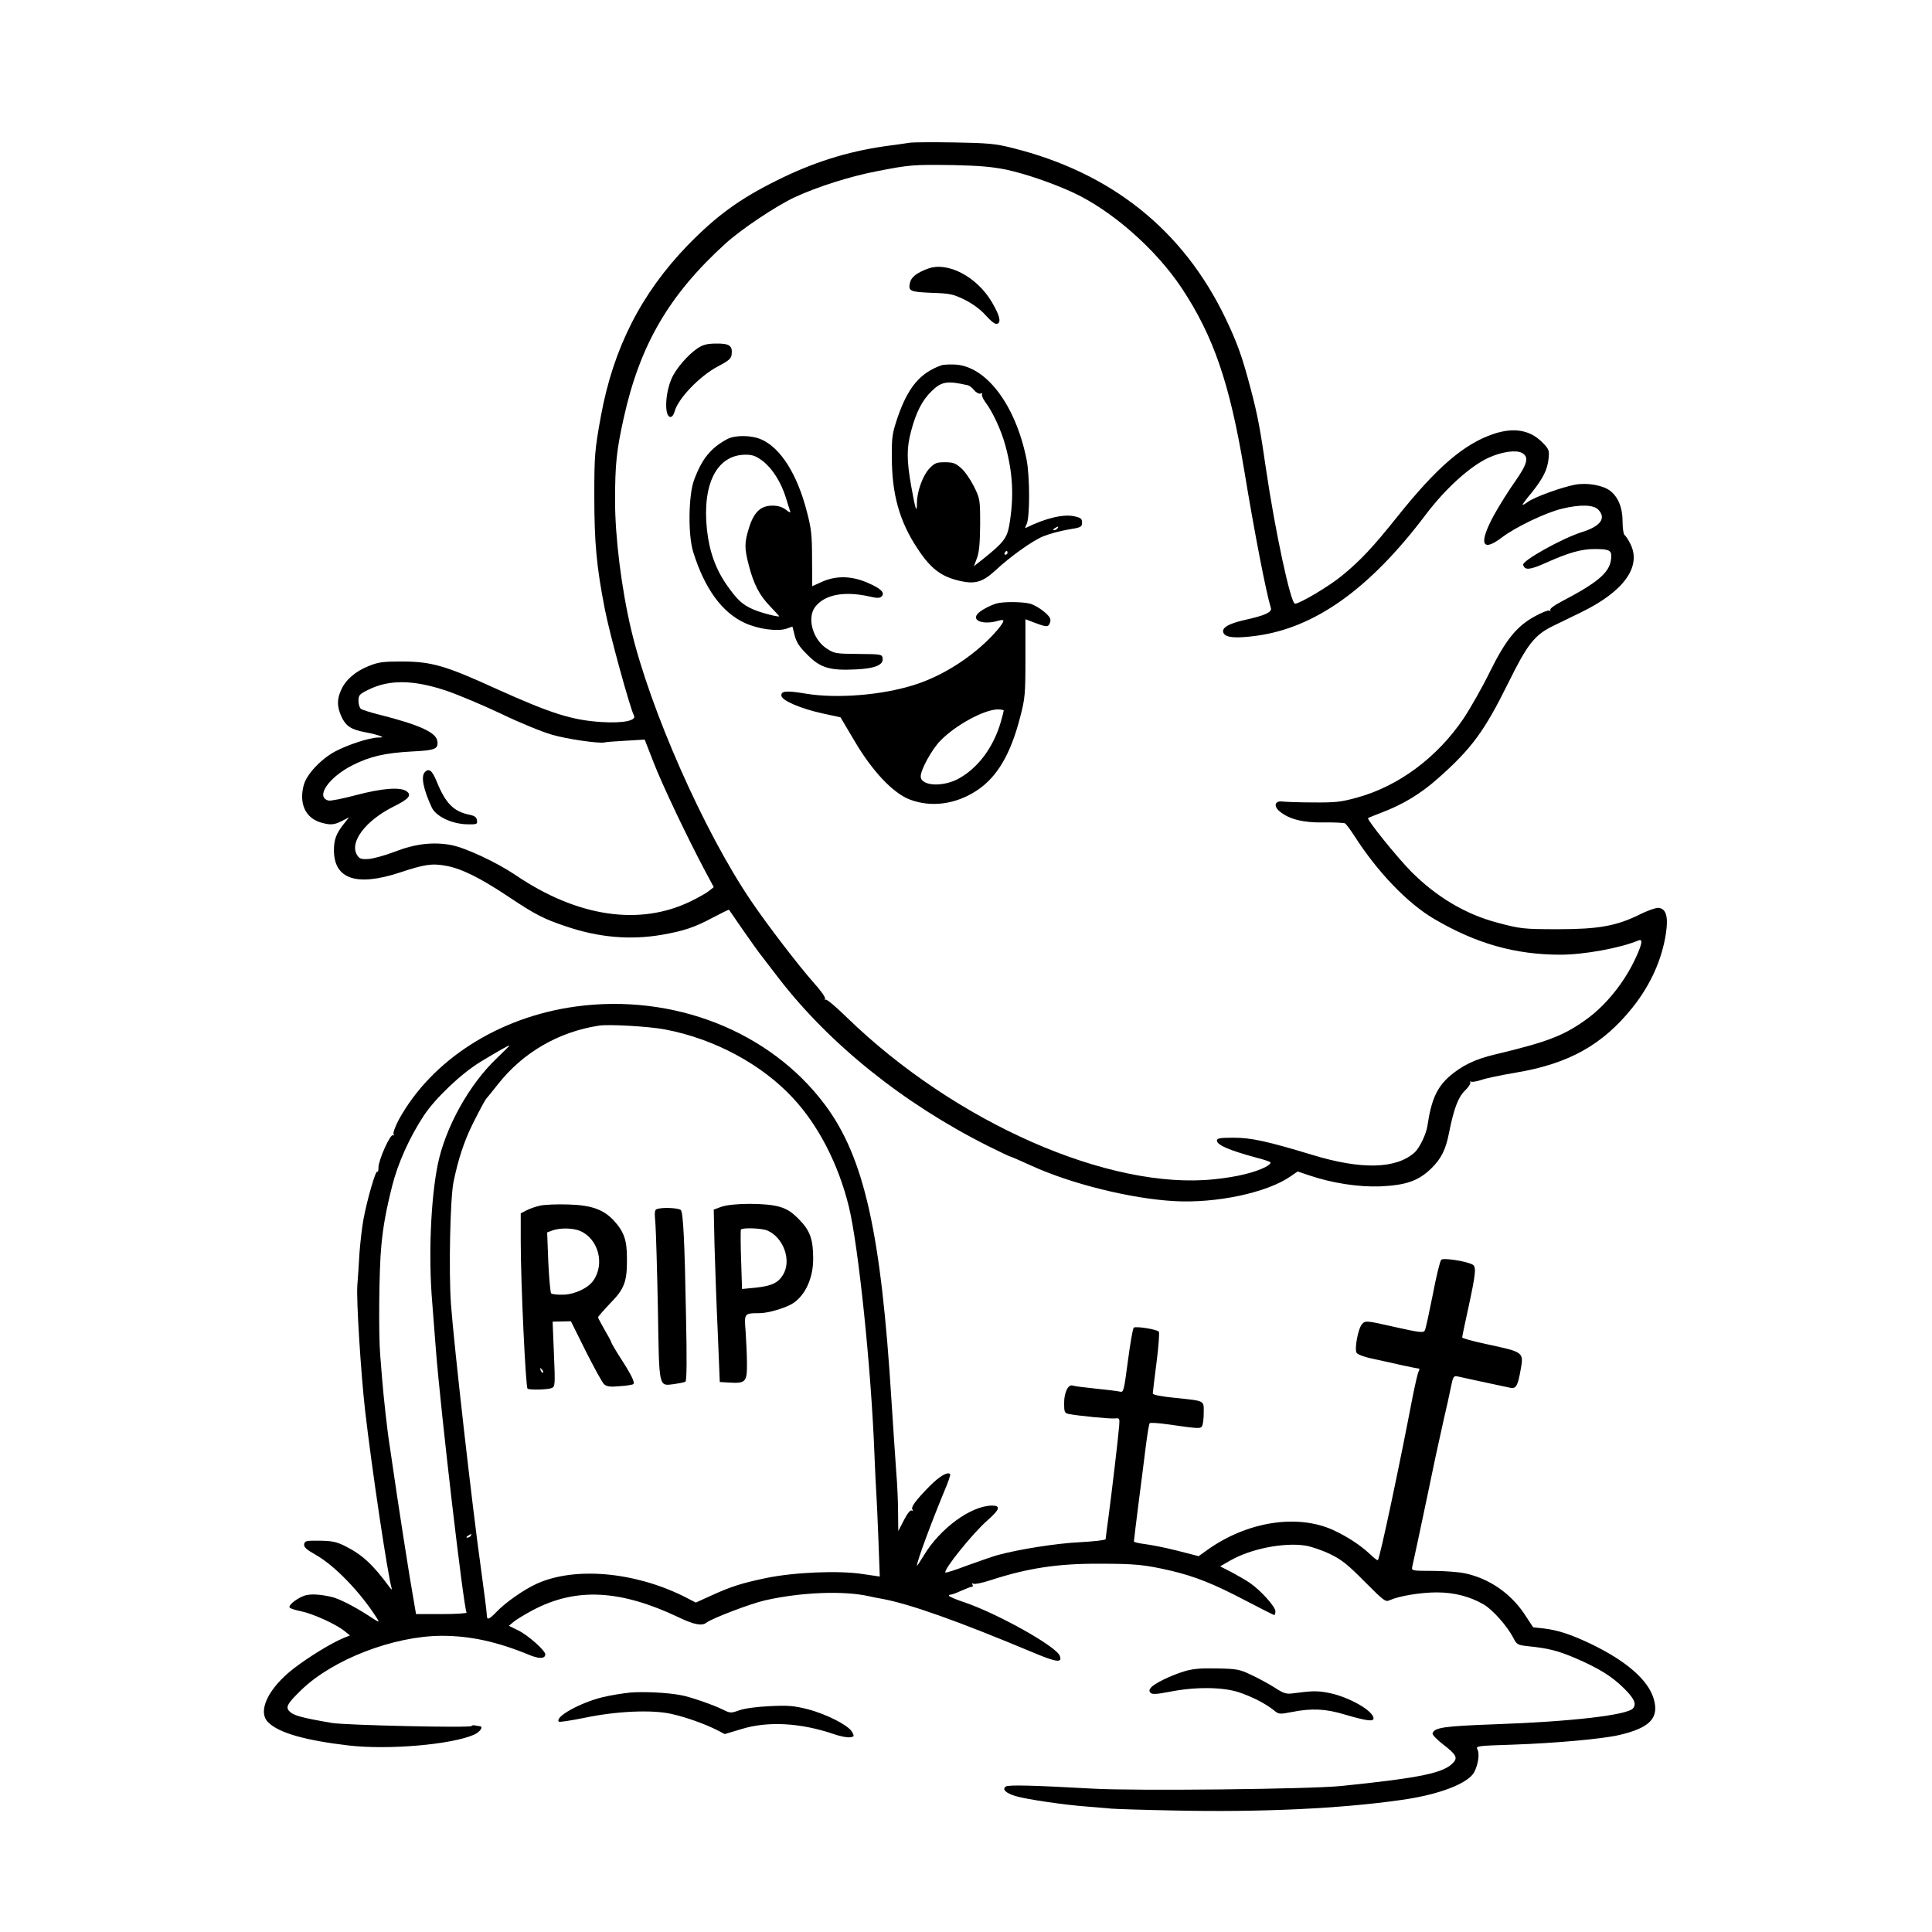 <?xml version="1.0" standalone="no"?>
<!DOCTYPE svg PUBLIC "-//W3C//DTD SVG 20010904//EN"
 "http://www.w3.org/TR/2001/REC-SVG-20010904/DTD/svg10.dtd">
<svg version="1.0" xmlns="http://www.w3.org/2000/svg"
 width="1024pt" height="1024pt" viewBox="0 0 1024 1024"
 preserveAspectRatio="xMidYMid meet">
<g transform="translate(0,1024) scale(0.1,-0.1)"
fill="#000000" stroke="none">
<path d="M4825 9484 c-16 -3 -77 -11 -135 -19 -202 -29 -385 -87 -578 -184
-196 -98 -316 -186 -468 -342 -246 -255 -393 -544 -459 -904 -33 -181 -35
-211 -35 -423 0 -246 11 -372 56 -602 25 -129 134 -526 154 -562 15 -27 -55
-42 -171 -35 -157 10 -265 44 -556 175 -271 124 -345 145 -498 146 -103 0
-128 -3 -178 -23 -72 -28 -124 -73 -148 -126 -24 -51 -23 -89 0 -142 24 -52
52 -70 127 -84 32 -6 68 -15 79 -20 17 -6 15 -8 -11 -8 -46 -1 -160 -38 -226
-73 -76 -40 -153 -122 -168 -179 -26 -97 8 -173 89 -198 52 -15 71 -14 114 8
l37 19 -30 -38 c-38 -48 -50 -81 -50 -136 0 -153 119 -194 348 -119 133 44
171 50 247 36 82 -15 180 -64 326 -161 148 -99 192 -121 312 -161 172 -58 336
-72 503 -44 119 21 174 39 273 92 46 24 84 43 85 41 1 -2 33 -48 71 -103 38
-55 85 -121 105 -146 19 -25 58 -75 86 -112 271 -352 664 -667 1111 -891 62
-31 115 -56 118 -56 3 0 54 -22 113 -49 210 -96 526 -174 754 -187 223 -13
493 44 618 131 l38 26 59 -20 c124 -42 261 -63 378 -59 137 6 203 29 271 95
53 52 77 100 94 188 25 126 48 189 84 224 20 19 32 39 29 44 -3 6 -2 7 4 4 5
-3 29 1 54 9 24 9 107 26 184 39 280 47 459 147 617 344 96 120 157 255 178
395 13 87 1 129 -38 134 -13 2 -60 -14 -105 -37 -121 -59 -217 -76 -427 -76
-186 0 -201 2 -325 35 -169 45 -321 136 -455 270 -76 77 -237 277 -229 284 2
2 36 15 74 30 110 42 204 98 295 179 179 158 247 250 374 507 101 205 139 254
237 302 29 14 98 48 152 74 225 110 319 242 258 362 -11 22 -25 43 -31 47 -5
3 -10 35 -10 71 0 73 -23 129 -65 162 -38 30 -123 45 -187 33 -70 -13 -216
-66 -250 -91 -16 -12 -28 -18 -28 -15 0 3 22 33 50 66 60 76 82 120 88 180 4
43 2 49 -35 86 -64 64 -150 79 -257 43 -157 -53 -301 -177 -511 -440 -128
-160 -194 -231 -292 -311 -66 -55 -223 -148 -249 -149 -23 0 -106 387 -154
715 -30 207 -44 284 -80 420 -45 172 -71 245 -134 377 -225 469 -605 773
-1131 904 -87 22 -127 26 -305 29 -113 2 -218 1 -235 -1z m508 -143 c101 -22
236 -68 347 -118 209 -95 443 -300 582 -508 170 -256 256 -507 333 -970 54
-328 115 -643 141 -728 7 -22 -34 -40 -139 -63 -89 -20 -127 -44 -111 -71 14
-23 65 -27 171 -13 311 41 602 248 898 640 107 142 238 260 337 305 70 31 142
41 174 25 39 -21 31 -57 -35 -151 -33 -46 -83 -126 -112 -178 -83 -152 -66
-201 41 -120 71 55 237 134 320 153 94 23 165 21 190 -4 45 -45 15 -89 -85
-120 -107 -34 -318 -152 -312 -174 9 -30 36 -27 123 12 118 53 186 72 255 72
73 0 89 -6 89 -36 0 -82 -57 -134 -267 -244 -35 -18 -60 -37 -56 -43 3 -6 1
-7 -5 -3 -6 3 -40 -10 -76 -30 -97 -53 -154 -123 -239 -294 -39 -80 -102 -191
-139 -247 -139 -206 -343 -359 -564 -420 -87 -24 -115 -27 -234 -26 -74 0
-148 3 -165 5 -38 4 -46 -25 -13 -52 50 -42 125 -61 234 -59 56 1 107 -2 113
-5 6 -4 28 -33 48 -64 123 -193 284 -361 427 -444 222 -130 428 -188 667 -188
124 0 316 35 412 75 25 11 22 -15 -12 -89 -59 -130 -159 -255 -266 -331 -119
-85 -205 -118 -482 -184 -106 -25 -175 -59 -242 -117 -66 -59 -95 -125 -115
-259 -6 -45 -41 -117 -67 -142 -97 -89 -284 -94 -547 -13 -235 71 -320 90
-414 90 -71 0 -88 -3 -88 -15 0 -24 66 -52 210 -91 36 -9 69 -20 73 -24 5 -4
-6 -15 -25 -25 -58 -30 -153 -53 -270 -65 -558 -60 -1375 300 -1949 857 -58
57 -109 100 -114 95 -4 -4 -5 -2 -2 4 4 7 -25 47 -64 90 -77 87 -243 303 -328
429 -250 368 -535 1014 -635 1435 -52 218 -86 494 -86 685 0 197 8 268 46 440
86 388 240 652 539 924 85 77 269 200 368 246 121 56 295 111 437 138 174 34
191 35 405 32 136 -3 204 -9 278 -24z m-2970 -2761 c65 -22 198 -78 295 -124
97 -47 218 -96 267 -110 82 -24 253 -48 279 -41 6 2 56 6 112 9 l101 6 48
-123 c47 -121 180 -400 271 -571 l47 -88 -24 -19 c-13 -11 -55 -35 -94 -54
-272 -135 -605 -86 -934 138 -100 67 -262 143 -339 158 -96 18 -192 7 -302
-36 -52 -20 -115 -37 -139 -38 -39 -2 -47 2 -60 24 -38 68 48 180 193 253 83
41 100 61 71 82 -32 24 -131 16 -267 -20 -71 -19 -137 -32 -147 -29 -71 18 1
124 129 188 92 46 169 64 313 72 124 6 141 13 135 55 -6 46 -95 86 -303 139
-49 12 -96 27 -102 32 -7 5 -13 24 -13 42 0 31 5 36 54 60 110 54 237 52 409
-5z"/>
<path d="M4918 8816 c-57 -21 -87 -44 -94 -71 -12 -48 -3 -52 113 -57 98 -3
114 -7 175 -36 43 -22 84 -51 113 -84 31 -34 50 -48 61 -44 22 8 12 45 -29
115 -80 135 -235 216 -339 177z"/>
<path d="M3700 8396 c-53 -35 -119 -111 -141 -164 -35 -81 -38 -202 -5 -202 8
0 17 12 21 27 17 69 134 191 232 242 57 30 69 41 71 64 5 45 -13 57 -82 56
-46 0 -69 -6 -96 -23z"/>
<path d="M4990 8304 c-113 -40 -177 -116 -232 -275 -29 -86 -32 -105 -31 -214
0 -192 40 -337 133 -478 73 -112 128 -154 232 -177 77 -17 118 -4 183 56 81
75 198 159 256 182 30 12 88 28 129 35 70 11 75 14 75 37 0 21 -6 26 -43 34
-57 12 -153 -11 -255 -62 -5 -2 -3 6 4 19 18 33 18 253 0 344 -59 293 -218
500 -386 503 -27 1 -57 -1 -65 -4z m140 -106 c8 -2 23 -13 33 -26 11 -13 26
-21 34 -18 8 3 11 1 8 -4 -3 -5 5 -25 18 -42 40 -53 85 -152 106 -230 40 -149
46 -272 20 -424 -12 -66 -31 -91 -140 -178 l-47 -37 16 43 c12 31 16 79 17
178 0 133 -1 137 -33 202 -18 36 -48 80 -68 97 -29 26 -43 31 -86 31 -44 0
-54 -4 -82 -33 -35 -37 -66 -123 -66 -182 0 -61 -8 -37 -30 86 -25 141 -25
204 -1 294 26 99 59 164 109 212 52 51 82 56 192 31z m475 -758 c-3 -5 -12
-10 -18 -10 -7 0 -6 4 3 10 19 12 23 12 15 0z m-265 -130 c0 -5 -5 -10 -11
-10 -5 0 -7 5 -4 10 3 6 8 10 11 10 2 0 4 -4 4 -10z"/>
<path d="M3855 7913 c-88 -47 -135 -105 -177 -219 -29 -81 -32 -289 -4 -379
60 -194 153 -322 274 -377 72 -33 173 -46 221 -30 l31 11 12 -47 c9 -36 25
-61 68 -103 68 -69 119 -84 257 -77 102 5 147 24 141 60 -3 20 -9 21 -129 22
-120 1 -127 2 -168 29 -74 49 -105 163 -60 221 51 65 153 84 285 55 42 -10 57
-10 67 0 19 19 -4 42 -74 72 -84 37 -166 39 -241 6 l-53 -24 -1 146 c0 125 -4
161 -28 251 -50 195 -138 335 -239 380 -52 24 -140 25 -182 3z m187 -116 c51
-39 98 -113 123 -194 10 -32 20 -65 23 -73 4 -9 -4 -7 -22 8 -20 15 -42 22
-72 22 -62 0 -98 -34 -124 -117 -25 -80 -25 -108 -1 -200 26 -100 56 -158 113
-217 26 -27 48 -51 48 -52 0 -7 -100 19 -138 36 -58 26 -82 48 -137 125 -61
86 -95 180 -108 297 -26 244 53 398 205 398 37 0 55 -7 90 -33z"/>
<path d="M5280 7041 c-38 -12 -85 -38 -99 -55 -31 -37 32 -58 107 -37 40 12
40 3 0 -46 -108 -127 -278 -241 -439 -292 -173 -56 -416 -75 -581 -47 -101 17
-131 14 -126 -13 5 -25 101 -66 212 -91 l101 -22 74 -125 c95 -162 206 -278
294 -311 115 -43 245 -25 357 50 105 70 176 190 226 383 27 103 29 122 29 316
l0 207 50 -19 c64 -24 72 -24 81 3 5 18 -1 29 -31 55 -21 18 -54 37 -74 43
-41 11 -144 12 -181 1z m40 -567 c0 -3 -7 -31 -16 -62 -38 -130 -116 -237
-216 -295 -84 -50 -208 -45 -208 8 0 36 60 145 105 190 80 82 231 164 303 165
17 0 32 -3 32 -6z"/>
<path d="M2252 6148 c-22 -22 -9 -90 37 -189 23 -47 108 -87 189 -88 50 -1 53
1 50 21 -2 17 -12 24 -41 30 -83 17 -126 61 -172 175 -24 59 -41 73 -63 51z"/>
<path d="M3050 4905 c-408 -56 -762 -283 -936 -599 -19 -36 -32 -71 -28 -77 4
-7 3 -9 -3 -6 -14 9 -76 -129 -77 -170 0 -18 -3 -28 -6 -23 -8 12 -54 -147
-74 -255 -8 -44 -17 -125 -21 -180 -3 -55 -8 -130 -11 -167 -6 -73 18 -459 41
-663 35 -304 119 -868 141 -944 3 -9 -3 -5 -13 9 -86 117 -143 170 -233 215
-46 23 -68 28 -135 29 -73 1 -80 -1 -83 -19 -2 -15 12 -28 60 -55 101 -57 235
-195 324 -334 18 -29 17 -28 -46 13 -71 46 -155 89 -192 97 -57 13 -99 16
-132 10 -38 -7 -100 -52 -91 -66 3 -5 30 -14 61 -20 63 -13 184 -68 229 -104
l30 -24 -37 -15 c-64 -27 -180 -98 -261 -160 -137 -106 -195 -230 -134 -287
57 -55 194 -94 422 -121 212 -25 547 4 668 57 32 15 51 43 30 45 -5 0 -16 2
-25 4 -10 2 -18 0 -18 -3 0 -11 -668 4 -740 16 -169 29 -207 40 -229 65 -17
21 -6 40 66 110 167 162 489 286 744 287 152 0 294 -31 466 -102 51 -21 83
-20 83 4 0 20 -92 102 -144 127 l-49 24 29 24 c16 12 60 39 98 59 229 121 463
109 773 -38 83 -40 124 -47 148 -28 28 22 231 100 310 118 190 43 415 52 550
22 22 -5 51 -11 65 -13 150 -27 406 -118 814 -289 117 -49 148 -52 133 -14
-19 50 -326 222 -504 283 -46 15 -83 31 -83 35 0 5 3 7 8 6 4 -1 29 8 55 20
27 12 53 22 58 22 6 0 7 5 3 12 -4 7 -3 8 5 4 6 -4 46 4 89 18 196 64 356 89
577 88 195 0 241 -5 381 -37 130 -31 226 -69 401 -161 78 -41 144 -74 147 -74
3 0 6 9 6 20 0 24 -78 111 -135 150 -22 15 -67 41 -99 58 l-59 30 54 31 c107
62 284 97 399 79 30 -5 89 -25 130 -45 62 -30 94 -56 183 -146 104 -104 110
-109 134 -98 48 22 164 41 248 41 93 0 177 -22 249 -64 48 -28 125 -115 157
-177 18 -35 22 -38 76 -44 110 -11 160 -24 252 -63 123 -53 193 -96 256 -158
56 -55 70 -84 51 -108 -27 -36 -328 -71 -733 -85 -270 -10 -320 -17 -330 -48
-3 -7 23 -33 56 -59 69 -53 78 -70 54 -96 -49 -55 -174 -81 -593 -124 -167
-17 -1097 -27 -1320 -14 -307 17 -445 21 -459 11 -21 -14 0 -35 50 -50 58 -18
266 -48 379 -56 52 -4 111 -9 130 -11 19 -2 170 -7 335 -10 459 -10 883 10
1203 56 201 28 355 88 386 148 21 41 29 97 17 119 -10 19 -4 20 187 26 228 8
473 30 564 51 163 38 213 90 183 192 -29 99 -144 200 -333 291 -107 51 -175
73 -251 82 l-55 6 -48 73 c-73 108 -186 186 -313 213 -33 7 -110 13 -172 13
-108 0 -112 1 -108 21 7 29 52 241 80 375 29 142 57 273 88 410 14 58 30 133
37 167 11 56 15 62 34 58 17 -4 179 -39 283 -61 28 -5 38 12 52 92 18 98 20
97 -181 140 -71 15 -128 31 -128 35 0 5 13 70 30 145 43 199 46 230 24 242
-38 19 -154 36 -165 25 -7 -7 -27 -90 -45 -185 -19 -95 -37 -180 -42 -189 -6
-14 -23 -13 -161 18 -149 34 -154 34 -171 16 -21 -21 -42 -131 -30 -153 5 -9
42 -23 92 -33 45 -10 115 -25 153 -34 39 -8 75 -16 82 -16 7 0 8 -6 2 -16 -5
-9 -20 -74 -34 -146 -69 -360 -171 -842 -182 -854 -2 -3 -20 11 -41 31 -51 48
-121 94 -197 129 -191 86 -456 44 -666 -106 l-46 -33 -113 29 c-62 16 -139 31
-172 35 -32 4 -58 10 -58 14 0 4 11 97 25 206 14 109 32 248 39 307 8 60 16
111 20 114 3 3 45 1 93 -6 168 -24 175 -24 184 -10 5 8 9 40 9 71 0 67 9 62
-152 79 -71 7 -118 16 -118 23 0 6 9 81 20 166 11 85 16 158 12 162 -13 13
-124 30 -133 21 -5 -5 -19 -85 -31 -177 -21 -159 -23 -167 -42 -162 -12 3 -69
10 -129 16 -59 6 -113 13 -121 16 -24 9 -46 -36 -46 -93 0 -47 3 -53 23 -57
46 -10 223 -27 247 -24 23 3 25 0 22 -37 -4 -56 -40 -359 -57 -487 -8 -59 -15
-111 -15 -116 0 -5 -61 -12 -135 -16 -127 -6 -327 -38 -440 -69 -27 -8 -99
-33 -160 -55 -60 -23 -111 -39 -114 -37 -13 13 146 210 224 278 64 56 70 77
23 77 -112 -1 -276 -121 -362 -265 -20 -33 -36 -57 -36 -53 0 23 75 225 144
392 21 48 35 90 32 93 -14 14 -57 -12 -109 -64 -76 -78 -100 -111 -91 -124 4
-8 3 -9 -4 -5 -7 4 -23 -16 -41 -51 l-30 -58 -1 96 c0 53 -4 152 -10 220 -5
68 -16 237 -25 374 -55 892 -145 1292 -353 1570 -291 389 -803 591 -1322 520z
m473 -121 c261 -49 514 -184 681 -365 134 -144 240 -350 295 -574 51 -209 119
-862 136 -1320 3 -82 8 -175 10 -205 2 -30 7 -141 11 -246 l7 -190 -89 13
c-126 20 -364 10 -514 -21 -133 -28 -185 -45 -293 -94 l-79 -36 -66 34 c-264
130 -579 157 -779 65 -66 -30 -165 -99 -212 -149 -41 -42 -51 -45 -51 -13 0
12 -14 119 -30 237 -47 333 -144 1191 -160 1410 -12 175 -4 561 14 647 25 120
56 214 100 303 45 90 68 132 76 140 3 3 30 36 59 73 132 168 321 278 536 311
52 8 263 -4 348 -20z m-889 -152 c-147 -139 -274 -368 -314 -565 -37 -184 -50
-487 -29 -732 4 -55 13 -165 19 -245 25 -323 147 -1371 163 -1397 3 -4 -56 -8
-131 -8 l-137 0 -34 200 c-18 110 -48 304 -67 430 -19 127 -36 246 -39 265
-11 65 -32 254 -40 355 -3 39 -8 95 -10 125 -9 107 -6 458 6 576 10 106 24
184 58 320 30 119 92 257 168 372 61 92 197 221 298 283 94 57 147 87 155 88
3 0 -27 -30 -66 -67z m-139 -2532 c-3 -5 -12 -10 -18 -10 -7 0 -6 4 3 10 19
12 23 12 15 0z"/>
<path d="M2863 3850 c-23 -5 -55 -16 -72 -25 l-31 -16 0 -152 c0 -215 26 -766
36 -777 8 -8 106 -6 128 3 18 7 19 17 12 180 l-7 172 49 1 48 1 79 -159 c44
-87 87 -166 97 -175 14 -12 32 -15 83 -10 37 2 69 8 72 11 9 9 -11 50 -68 138
-27 42 -49 80 -49 83 0 4 -16 34 -35 66 -19 33 -35 63 -35 67 0 4 29 37 64 74
76 77 90 115 89 238 0 97 -15 140 -68 199 -55 60 -120 84 -245 87 -58 2 -124
-1 -147 -6z m211 -134 c97 -41 133 -174 71 -263 -28 -40 -97 -73 -158 -75 -31
-1 -61 2 -66 7 -4 6 -11 80 -15 167 l-6 156 27 10 c41 15 109 14 147 -2z
m-196 -751 c-3 -3 -9 2 -12 12 -6 14 -5 15 5 6 7 -7 10 -15 7 -18z"/>
<path d="M3824 3844 l-41 -15 4 -187 c3 -103 10 -308 17 -457 l11 -270 52 -3
c85 -5 93 4 92 101 0 45 -4 121 -7 169 -8 98 -8 98 74 98 46 0 140 28 178 53
65 43 106 134 106 234 0 104 -16 150 -74 209 -39 40 -64 56 -105 68 -70 21
-249 20 -307 0z m243 -126 c86 -37 130 -159 83 -235 -26 -43 -61 -59 -146 -68
l-71 -7 -5 154 c-3 84 -3 156 -1 161 7 11 109 8 140 -5z"/>
<path d="M3486 3833 c-17 -4 -18 -12 -12 -81 3 -43 9 -245 13 -450 7 -426 3
-408 86 -398 27 4 54 9 60 13 7 4 8 120 3 347 -7 396 -15 547 -27 562 -9 11
-89 16 -123 7z"/>
<path d="M6275 1381 c-71 -22 -156 -63 -175 -86 -10 -12 -10 -19 -1 -28 8 -8
32 -7 99 6 134 27 281 26 367 -2 74 -25 142 -60 187 -96 25 -21 29 -22 95 -9
106 21 180 17 279 -13 116 -34 154 -39 154 -21 0 41 -137 118 -246 137 -56 10
-80 9 -181 -4 -35 -5 -49 -1 -98 31 -32 20 -87 50 -124 67 -60 29 -76 32 -181
34 -88 2 -129 -2 -175 -16z"/>
<path d="M3340 1269 c-41 -4 -108 -15 -148 -25 -118 -29 -254 -105 -230 -129
3 -4 64 6 135 20 170 36 359 44 461 21 80 -18 175 -52 241 -85 l42 -22 87 26
c141 44 317 34 494 -27 32 -11 69 -18 83 -16 22 3 24 5 12 27 -17 35 -136 96
-237 122 -72 18 -102 21 -200 16 -68 -3 -134 -12 -162 -22 -44 -16 -48 -15
-85 3 -47 24 -176 69 -223 77 -71 14 -197 20 -270 14z"/>
</g>
</svg>
